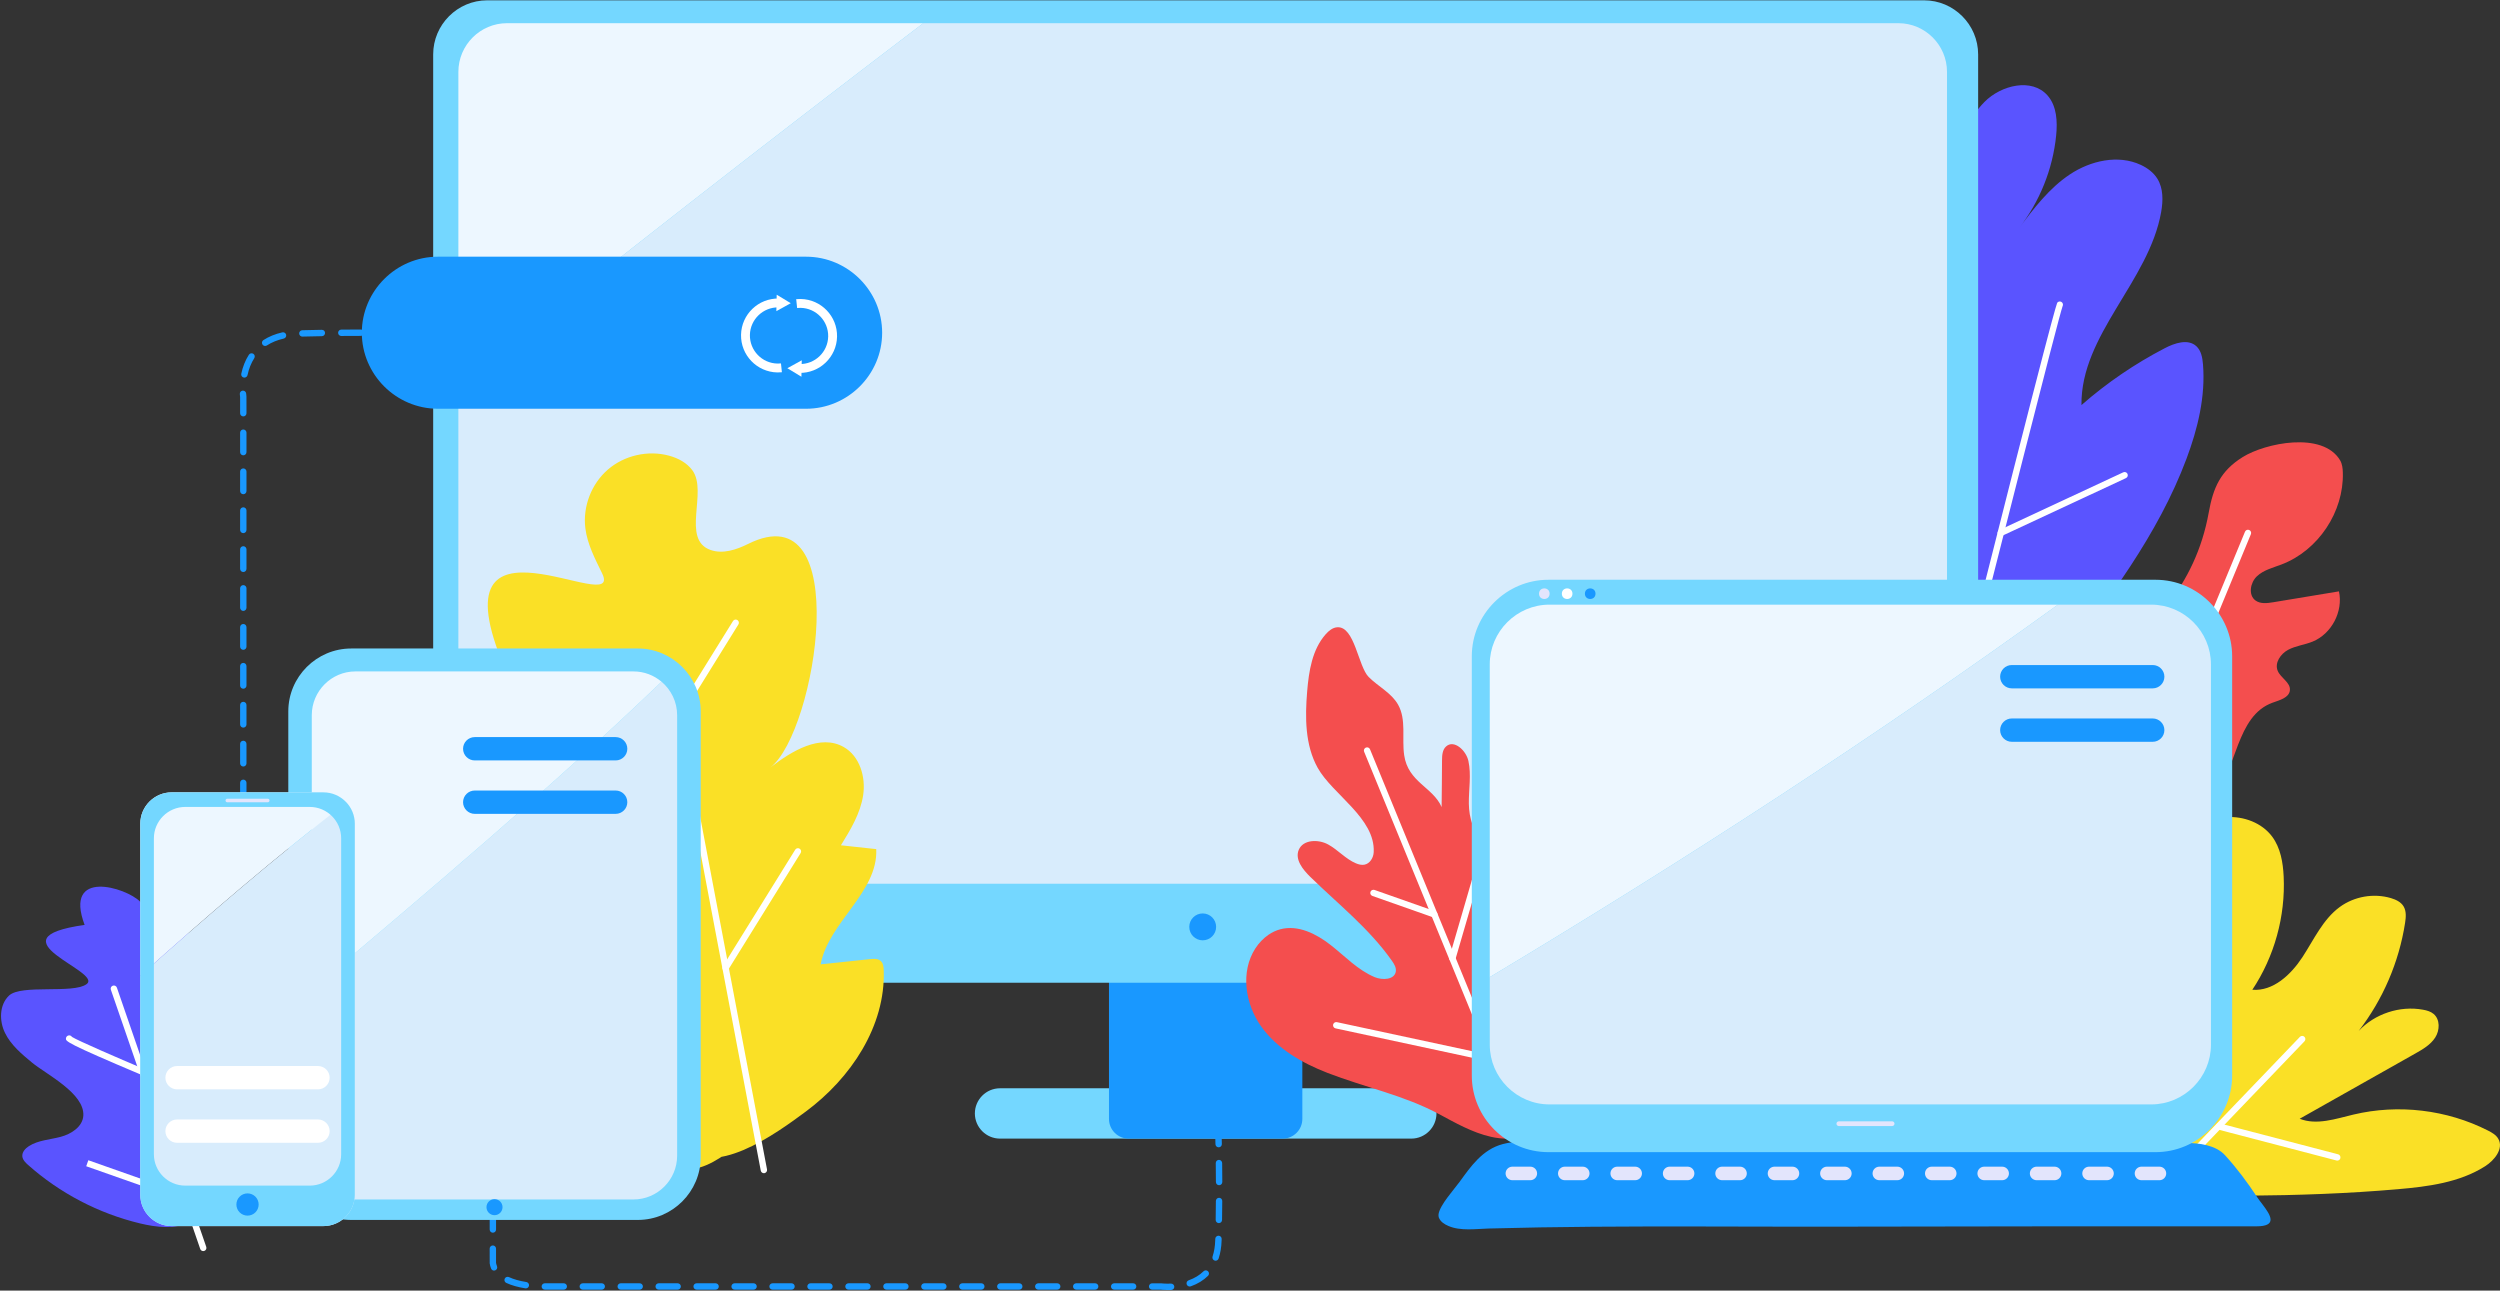 <?xml version="1.0" encoding="UTF-8"?>
<svg width="647px" height="334px" viewBox="0 0 647 334" version="1.1" xmlns="http://www.w3.org/2000/svg" xmlns:xlink="http://www.w3.org/1999/xlink">
    <rect x="0" y="0" width="647" height="334" fill="#333333" stroke="none"/>
    <!-- Generator: Sketch 55.1 (78136) - https://sketchapp.com -->
    <title>12 Devices</title>
    <desc>Created with Sketch.</desc>
    <g id="Page-1" stroke="none" stroke-width="1" fill="none" fill-rule="evenodd">
        <g id="Desktop-HD" transform="translate(-700, -229)" fill-rule="nonzero">
            <g id="12-Devices" transform="translate(700, 229)">
                <g id="Nature" transform="translate(491, 22)">
                    <g id="Plant">
                        <path d="M114.598,97.094 C115.171,98.044 115.295,99.197 115.325,100.31 C115.616,110.465 108.962,120.452 99.496,124.07 C97.271,124.922 94.834,125.501 93.098,127.131 C91.361,128.765 90.797,131.972 92.705,133.394 C93.97,134.335 95.72,134.123 97.275,133.867 C102.956,132.926 108.64,131.985 114.321,131.044 C115.458,136.243 112.417,142.043 107.499,144.049 C105.441,144.888 103.149,145.122 101.184,146.164 C99.219,147.207 97.615,149.548 98.469,151.606 C99.245,153.479 101.805,154.597 101.625,156.62 C101.453,158.577 98.985,159.186 97.147,159.853 C87.642,163.29 87.999,177.129 81.583,184.952 C77.418,190.027 70.729,192.107 64.432,193.941 C58.998,195.522 53.309,197.117 47.756,196.034 C38.647,194.263 31.914,184.448 33.527,175.291 C35.135,166.148 43.244,159.858 50.352,153.908 C65.247,141.442 77.167,129.861 80.626,110.624 C81.781,104.206 83.645,99.872 89.431,96.277 C95.244,92.664 110.059,89.563 114.598,97.094 Z" id="Path" fill="#F44E4E"></path>
                        <path d="M28.644,167.155 C32.98,161.501 37.321,155.847 41.657,150.193 C54.481,133.483 67.485,116.45 74.871,96.71 C77.793,88.905 79.811,80.587 79.133,72.283 C78.996,70.573 78.665,68.727 77.396,67.578 C75.237,65.626 71.826,66.774 69.248,68.113 C61.505,72.133 54.247,77.084 47.681,82.835 C47.474,64.61 65.154,50.815 68.309,32.864 C68.821,29.953 68.887,26.764 67.331,24.255 C66.331,22.642 64.74,21.459 63.021,20.664 C57.174,17.951 50.061,19.564 44.689,23.133 C39.322,26.702 35.334,31.958 31.46,37.118 C36.863,30.231 40.26,21.781 41.133,13.062 C41.494,9.448 41.305,5.446 38.912,2.717 C34.858,-1.904 26.917,3.46944695e-17 22.589,4.373 C14.247,12.801 14.604,26.22 14.891,38.089 C15.177,49.958 13.824,63.802 3.9,70.286 C2.71,71.064 1.371,71.761 0.679,73.007 C-0.67,75.432 1.229,78.511 3.618,79.92 C6.006,81.329 8.871,81.793 11.211,83.277 C16.459,86.603 17.508,93.847 16.935,100.045 C16.362,106.242 14.727,112.629 16.605,118.566 C18.936,125.947 19.429,135.373 21.144,142.922 C21.919,146.35 28.283,145.617 28.411,149.128 C28.543,152.64 29.486,156.439 32.288,158.55 C35.096,160.657 40.066,159.805 40.921,156.395" id="Path" fill="#5A54FF"></path>
                        <path d="M129.533,285.769 C137.368,285.089 145.481,284.055 152.126,279.841 C154.594,278.278 157.018,275.239 155.551,272.708 C154.969,271.705 153.907,271.1 152.876,270.579 C142.242,265.181 129.687,263.688 118.088,266.449 C113.475,267.544 108.565,269.276 104.154,267.535 C114.118,261.912 124.082,256.293 134.045,250.67 C135.993,249.571 138.02,248.4 139.232,246.518 C140.444,244.637 140.528,241.818 138.8,240.392 C138.042,239.764 137.055,239.491 136.086,239.314 C130.088,238.21 123.593,240.356 119.419,244.813 C125.686,236.712 129.863,226.999 131.432,216.866 C131.657,215.408 131.802,213.818 131.04,212.559 C130.348,211.419 129.044,210.81 127.77,210.43 C123.319,209.109 118.274,209.988 114.523,212.736 C110.152,215.943 107.843,221.164 104.873,225.705 C101.898,230.241 97.302,234.583 91.903,234.15 C97.615,225.563 100.501,215.125 100.012,204.816 C99.84,201.202 99.201,197.448 97.055,194.541 C94.38,190.924 89.643,189.188 85.161,189.475 C80.679,189.762 76.458,191.86 72.945,194.665 C62.435,203.071 58.103,218.438 62.678,231.111 C63.815,234.265 65.463,237.657 64.304,240.807 C63.488,243.015 61.466,244.517 59.492,245.798 C46.24,254.407 29.777,268.445 46.76,283.609 C51.357,287.713 56.125,287.885 62.017,287.722 C71.562,287.457 81.085,287.527 90.639,287.443 C103.608,287.337 116.595,286.896 129.533,285.769 Z" id="Path" fill="#FAE026"></path>
                        <path d="M15.644,160.847 C15.578,160.847 15.512,160.838 15.441,160.821 C14.996,160.71 14.732,160.26 14.842,159.813 C40.767,56.973 41.274,56.474 41.49,56.257 C41.816,55.935 42.336,55.939 42.658,56.266 C42.918,56.531 42.966,56.929 42.799,57.238 C41.847,59.787 25.167,125.62 16.442,160.22 C16.349,160.595 16.01,160.847 15.644,160.847 Z" id="Path" fill="#FFFFFF"></path>
                        <path d="M26.798,116.746 C26.485,116.746 26.189,116.569 26.048,116.269 C25.855,115.854 26.035,115.363 26.449,115.169 L58.5,100.235 C58.91,100.045 59.408,100.221 59.597,100.637 C59.791,101.052 59.611,101.542 59.196,101.736 L27.146,116.671 C27.036,116.724 26.917,116.746 26.798,116.746 Z" id="Path" fill="#FFFFFF"></path>
                        <path d="M70.041,166.916 C69.936,166.916 69.83,166.894 69.724,166.854 C69.301,166.678 69.103,166.196 69.279,165.772 L90.008,115.606 C90.185,115.182 90.669,114.984 91.088,115.16 C91.511,115.337 91.709,115.818 91.533,116.242 L70.804,166.408 C70.672,166.722 70.367,166.916 70.041,166.916 Z" id="Path" fill="#FFFFFF"></path>
                        <path d="M70.041,283.998 C69.834,283.998 69.627,283.923 69.468,283.768 C69.138,283.45 69.129,282.929 69.446,282.598 L104.212,246.342 C104.529,246.01 105.053,246.006 105.379,246.32 C105.71,246.638 105.719,247.159 105.401,247.49 L70.636,283.746 C70.478,283.914 70.257,283.998 70.041,283.998 Z" id="Path" fill="#FFFFFF"></path>
                        <path d="M113.889,278.362 C113.823,278.362 113.752,278.353 113.682,278.335 L83.412,270.428 C82.971,270.314 82.706,269.863 82.821,269.417 C82.936,268.975 83.385,268.71 83.826,268.825 L114.096,276.732 C114.537,276.847 114.801,277.297 114.686,277.743 C114.589,278.114 114.259,278.362 113.889,278.362 Z" id="Path" fill="#FFFFFF"></path>
                    </g>
                </g>
                <g id="UI" transform="translate(112, 0)">
                    <g id="Computer">
                        <g id="Group">
                            <path d="M253.248,294.673 L146.8,294.673 C143.224,294.673 140.295,291.741 140.295,288.159 L140.295,288.159 C140.295,284.578 143.224,281.646 146.8,281.646 L253.252,281.646 C256.829,281.646 259.757,284.578 259.757,288.159 L259.757,288.159 C259.757,291.741 256.829,294.673 253.248,294.673 Z" id="Path" fill="#74D7FF"></path>
                            <path d="M219.969,294.673 L180.079,294.673 C177.288,294.673 175.003,292.386 175.003,289.59 L175.003,241.944 C175.003,239.149 177.288,236.861 180.079,236.861 L219.969,236.861 C222.761,236.861 225.045,239.149 225.045,241.944 L225.045,289.59 C225.045,292.386 222.761,294.673 219.969,294.673 Z" id="Path" fill="#1998FF"></path>
                            <g id="Path">
                                <path d="M385.967,254.332 L14.082,254.332 C6.395,254.332 0.106,248.034 0.106,240.337 L0.106,14.079 C0.106,6.381 6.395,0.084 14.082,0.084 L385.967,0.084 C393.654,0.084 399.943,6.381 399.943,14.079 L399.943,240.337 C399.947,248.034 393.654,254.332 385.967,254.332 Z" fill="#74D7FF"></path>
                                <path d="M19.206,6.002 C12.287,6.002 6.628,11.668 6.628,18.596 L6.628,99.951 C46.223,68.119 86.386,36.862 126.95,6.002 L19.206,6.002 Z" fill="#EDF7FF"></path>
                                <path d="M379.312,6.002 L343.378,6.002 L126.946,6.002 C86.381,36.862 46.218,68.119 6.624,99.951 L6.624,185.364 L6.624,216.114 C6.624,223.043 12.287,228.709 19.202,228.709 L379.308,228.709 C386.227,228.709 391.885,223.039 391.885,216.114 L391.885,18.596 C391.89,11.668 386.227,6.002 379.312,6.002 Z" fill="#D8ECFC"></path>
                            </g>
                        </g>
                        <ellipse id="Oval" fill="#1998FF" cx="199.259" cy="239.877" rx="3.475" ry="3.48"></ellipse>
                    </g>
                </g>
                <g id="Nature_1_" transform="translate(0, 117)">
                    <g id="Plant_6_" transform="translate(0, 112.309)">
                        <g id="Group">
                            <path d="M7.248,72.164 C6.573,71.565 5.868,70.864 5.78,69.966 C5.674,68.874 6.534,67.918 7.459,67.323 C9.866,65.769 12.891,65.645 15.664,64.914 C18.437,64.183 21.368,62.307 21.562,59.453 C21.955,53.653 11.983,48.737 8.288,45.69 C5.599,43.47 2.835,41.153 1.301,38.026 C-0.234,34.899 -0.19,30.715 2.354,28.333 C5.506,25.377 18.886,27.941 22.387,25.399 C26.919,22.109 -2.976,13.565 21.898,10.059 C16.418,-4.589 32.606,0.348 36.248,4.021 C38.584,6.377 44.827,13.917 47.776,12.389 C49.138,11.684 55.958,13.437 56.906,12.226 C60.781,7.28 52.581,12.054 58,8.927 C64.211,20.85 55.103,37.185 54.301,49.583 C53.9,55.806 61.368,56.542 61.597,63.302 C61.734,67.293 60.08,71.098 58.462,74.749 C56.342,79.532 53.873,84.685 49.16,86.971 C45.197,88.895 40.493,88.332 36.208,87.301 C25.504,84.725 15.461,79.475 7.248,72.164 Z" id="Path" fill="#5A54FF"></path>
                            <path d="M52.599,94.476 C52.255,94.476 51.938,94.26 51.819,93.921 L28.691,26.831 C28.541,26.399 28.771,25.932 29.203,25.783 C29.635,25.633 30.102,25.862 30.252,26.293 L53.379,93.383 C53.529,93.815 53.3,94.282 52.868,94.432 C52.78,94.462 52.687,94.476 52.599,94.476 Z" id="Path" fill="#FFFFFF"></path>
                            <path d="M36.896,48.914 C36.79,48.914 36.68,48.892 36.574,48.848 C17.017,40.603 17.03,40.171 17.061,39.458 C17.075,39.114 17.321,38.788 17.652,38.683 C18.027,38.559 18.428,38.718 18.622,39.044 C20.169,40.021 30.697,44.58 37.217,47.333 C37.636,47.509 37.835,47.993 37.658,48.412 C37.522,48.724 37.217,48.914 36.896,48.914 Z" id="Path" fill="#FFFFFF"></path>
                        </g>
                        <path d="M48.146,81.562 C48.054,81.562 47.961,81.545 47.869,81.514 C47.688,81.448 22.312,72.516 22.312,72.516 L22.859,70.961 C48.596,80.021 48.596,80.021 48.728,80.157 C49.002,80.431 49.05,80.853 48.843,81.184 C48.693,81.421 48.424,81.562 48.146,81.562 Z" id="Path" fill="#FFFFFF"></path>
                    </g>
                    <g id="Plant_5_" transform="translate(126.086, 0)">
                        <path d="M74.298,171.361 C76.167,169.982 78.209,168.295 78.341,165.979 C78.482,163.508 76.132,161.381 73.668,161.147 C71.199,160.914 68.796,162.182 67.006,163.9 C65.036,155.893 79.844,151.594 78.601,143.447 C74.704,142.094 70.009,143.557 67.571,146.886 C64.912,140.681 69.039,133.784 73.249,128.503 C77.459,123.222 82.242,117.127 80.946,110.503 C77.195,109.904 73.196,111.062 70.348,113.577 C68.536,110.591 68.214,106.746 69.502,103.5 C70.278,101.54 71.631,99.629 71.318,97.545 C70.679,93.269 64.599,93.075 60.38,94.044 C61.002,84.17 52.617,74.608 42.737,73.925 C38.364,73.622 32.945,76.092 33.126,80.47 C33.188,82.012 33.959,83.417 34.616,84.808 C37.583,91.115 38.439,98.395 37.015,105.218 C35.749,111.282 32.866,118.038 36.27,123.218 C37.367,124.891 39.025,126.151 40.087,127.851 C41.335,129.842 41.661,132.251 41.961,134.576 C43.517,146.688 41.948,169.097 49.998,179.077 C57.876,188.846 75.092,176.126 82.445,170.678 C94.093,162.055 103.126,148.578 102.623,134.105 C102.593,133.238 102.487,132.282 101.843,131.7 C101.133,131.057 100.049,131.119 99.097,131.22 C94.829,131.674 90.557,132.123 86.29,132.577 C88.401,121.557 101.182,113.96 100.688,102.751 C97.642,102.421 94.591,102.091 91.545,101.76 C94.044,97.7 96.592,93.498 97.302,88.785 C98.012,84.073 96.407,78.673 92.259,76.326 C86.193,72.895 78.835,77.339 73.333,81.593 C85.232,72.278 95.102,10.073 67.549,23.757 C64.52,25.263 60.993,26.456 57.806,25.333 C50.126,22.629 57.135,10.315 53.128,4.752 C51.708,2.779 49.425,1.572 47.079,0.934 C41.635,-0.555 35.485,0.841 31.222,4.536 C26.959,8.232 24.701,14.111 25.402,19.709 C25.923,23.849 27.915,27.637 29.745,31.389 C35.657,43.51 -14.562,10.98 4.488,55.771 C-3.082,50.645 26.588,60.638 17.559,62.091 C8.531,63.545 0.19,71.433 0.661,80.558 C1.102,88.988 8.204,95.299 14.495,100.932 C20.791,106.565 27.302,113.925 26.024,122.271 C25.288,127.063 22.065,131.057 20.222,135.545 C18.375,140.029 18.485,146.217 22.718,148.591 C25.191,149.978 28.488,149.67 30.622,151.537 C32.602,153.268 32.84,156.188 33.21,158.791 C34.484,167.758 40.237,180.059 48.618,184.653 C56.624,189.013 67.306,176.527 74.298,171.361 Z" id="Path" fill="#FAE026"></path>
                        <g id="Group" transform="translate(44.527, 43.162)" fill="#FFFFFF">
                            <path d="M27.082,143.464 C26.694,143.464 26.346,143.187 26.271,142.795 L6.053,36.155 C5.969,35.705 6.265,35.274 6.71,35.19 C7.168,35.106 7.592,35.401 7.675,35.846 L27.893,142.486 C27.977,142.936 27.682,143.367 27.236,143.451 C27.183,143.46 27.131,143.464 27.082,143.464 Z" id="Path"></path>
                            <path d="M17.167,91.168 C17.017,91.168 16.867,91.128 16.731,91.045 C16.343,90.803 16.224,90.296 16.466,89.908 L35.189,59.739 C35.432,59.352 35.939,59.233 36.327,59.475 C36.715,59.717 36.834,60.224 36.591,60.611 L17.868,90.781 C17.709,91.027 17.44,91.168 17.167,91.168 Z" id="Path"></path>
                            <path d="M1.062,31.997 C0.913,31.997 0.763,31.957 0.626,31.874 C0.238,31.631 0.119,31.125 0.362,30.737 L19.085,0.568 C19.327,0.181 19.834,0.062 20.222,0.304 C20.61,0.546 20.729,1.053 20.487,1.44 L1.763,31.609 C1.609,31.86 1.34,31.997 1.062,31.997 Z" id="Path"></path>
                        </g>
                    </g>
                    <g id="Plant_2_" transform="translate(322.269, 44.923)">
                        <path d="M6.057,79.968 C6.992,79.334 8.019,78.849 9.113,78.563 C13.671,77.37 18.406,79.743 22.109,82.65 C25.817,85.557 29.132,89.125 33.475,90.952 C35.494,91.802 38.624,91.67 38.968,89.508 C39.126,88.504 38.536,87.548 37.949,86.715 C32.068,78.356 24.097,72.102 16.845,65.024 C14.905,63.131 12.798,60.514 13.847,58.017 C14.972,55.335 18.895,55.229 21.448,56.621 C24,58.013 25.967,60.382 28.647,61.505 C29.348,61.801 30.12,62.003 30.865,61.853 C32.275,61.571 33.175,60.065 33.245,58.629 C33.682,49.795 22.576,43.69 18.737,36.771 C15.461,30.865 15.47,23.73 16.025,17 C16.462,11.746 17.33,6.17 20.822,2.22 C21.611,1.326 22.612,0.498 23.798,0.414 C28.321,0.079 29.22,10.557 31.949,13.292 C34.431,15.776 37.852,17.406 39.567,20.467 C41.732,24.329 40.493,29.143 41.132,33.525 C42.151,40.532 48.574,41.774 50.822,46.949 C50.884,42.946 50.897,38.89 50.928,34.864 C50.937,33.582 51.012,32.142 51.96,31.275 C54.023,29.381 57.166,32.288 57.757,35.023 C58.537,38.621 57.823,42.36 57.867,46.042 C57.911,49.724 59.014,53.811 62.192,55.679 C65.697,57.735 70.106,56.291 73.99,55.093 C77.874,53.895 82.714,53.23 85.452,56.234 C86.528,57.409 87.065,58.982 87.37,60.545 C89.935,73.798 77.442,86.993 81.281,99.933 C84.725,111.533 92.254,118.25 80.25,127.869 C75.33,131.811 69.881,133.713 63.568,132.277 C58.736,131.181 54.367,128.666 50.002,126.327 C40.987,121.505 30.834,119.443 21.311,115.753 C14.667,113.176 8.182,109.463 4.069,103.645 C-0.044,97.827 -1.261,89.565 2.588,83.571 C3.492,82.161 4.673,80.906 6.057,79.968 Z" id="Path" fill="#F44E4E"></path>
                        <path d="M72.473,132.898 C72.147,132.898 71.838,132.705 71.71,132.388 L30.768,32.627 C30.596,32.204 30.798,31.724 31.217,31.552 C31.636,31.38 32.125,31.579 32.293,32.001 L73.236,131.762 C73.408,132.185 73.205,132.665 72.786,132.837 C72.685,132.876 72.579,132.898 72.473,132.898 Z" id="Path" fill="#FFFFFF"></path>
                        <path d="M64.308,112.996 C64.251,112.996 64.194,112.991 64.132,112.978 L23.374,104.222 C22.929,104.125 22.647,103.689 22.74,103.245 C22.837,102.8 23.273,102.518 23.723,102.61 L64.48,111.366 C64.925,111.463 65.208,111.899 65.115,112.344 C65.031,112.731 64.687,112.996 64.308,112.996 Z" id="Path" fill="#FFFFFF"></path>
                        <path d="M48.935,75.546 C48.847,75.546 48.75,75.533 48.662,75.498 L32.91,69.948 C32.478,69.799 32.253,69.327 32.403,68.896 C32.553,68.469 33.029,68.244 33.457,68.394 L49.209,73.943 C49.641,74.093 49.866,74.564 49.716,74.996 C49.597,75.33 49.275,75.546 48.935,75.546 Z" id="Path" fill="#FFFFFF"></path>
                        <path d="M53.609,86.927 C53.534,86.927 53.454,86.918 53.379,86.892 C52.938,86.764 52.687,86.306 52.815,85.87 L58.868,65.086 C58.996,64.65 59.45,64.39 59.891,64.522 C60.332,64.65 60.583,65.108 60.455,65.544 L54.402,86.328 C54.296,86.693 53.966,86.927 53.609,86.927 Z" id="Path" fill="#FFFFFF"></path>
                    </g>
                </g>
                <g id="UI_1_" transform="translate(36, 66)">
                    <g id="Line_1_" transform="translate(26.034, 18.954)">
                        <g id="Group">
                            <path d="M0.931,120.935 C0.472,120.935 0.106,120.565 0.106,120.111 L0.106,117.633 C0.106,117.175 0.477,116.809 0.931,116.809 C1.386,116.809 1.756,117.179 1.756,117.633 L1.756,120.111 C1.756,120.565 1.39,120.935 0.931,120.935 Z" id="Path" fill="#1998FF"></path>
                            <path d="M0.931,113.424 C0.472,113.424 0.106,113.054 0.106,112.6 L0.106,107.566 C0.106,107.107 0.477,106.742 0.931,106.742 C1.386,106.742 1.756,107.112 1.756,107.566 L1.756,112.6 C1.756,113.054 1.39,113.424 0.931,113.424 Z M0.931,103.356 C0.472,103.356 0.106,102.986 0.106,102.532 L0.106,97.498 C0.106,97.04 0.477,96.674 0.931,96.674 C1.386,96.674 1.756,97.044 1.756,97.498 L1.756,102.532 C1.756,102.986 1.39,103.356 0.931,103.356 Z M0.931,93.289 C0.472,93.289 0.106,92.918 0.106,92.464 L0.106,87.431 C0.106,86.972 0.477,86.606 0.931,86.606 C1.386,86.606 1.756,86.977 1.756,87.431 L1.756,92.464 C1.756,92.918 1.39,93.289 0.931,93.289 Z M0.931,83.221 C0.472,83.221 0.106,82.851 0.106,82.397 L0.106,77.359 C0.106,76.9 0.477,76.534 0.931,76.534 C1.386,76.534 1.756,76.905 1.756,77.359 L1.756,82.392 C1.756,82.851 1.39,83.221 0.931,83.221 Z M0.931,73.153 C0.472,73.153 0.106,72.783 0.106,72.329 L0.106,67.295 C0.106,66.837 0.477,66.471 0.931,66.471 C1.386,66.471 1.756,66.841 1.756,67.295 L1.756,72.329 C1.756,72.783 1.39,73.153 0.931,73.153 Z M0.931,63.086 C0.472,63.086 0.106,62.716 0.106,62.262 L0.106,57.228 C0.106,56.769 0.477,56.403 0.931,56.403 C1.386,56.403 1.756,56.774 1.756,57.228 L1.756,62.262 C1.756,62.716 1.39,63.086 0.931,63.086 Z M0.931,53.018 C0.472,53.018 0.106,52.648 0.106,52.194 L0.106,47.16 C0.106,46.702 0.477,46.336 0.931,46.336 C1.386,46.336 1.756,46.706 1.756,47.16 L1.756,52.194 C1.756,52.648 1.39,53.018 0.931,53.018 Z M0.931,42.951 C0.472,42.951 0.106,42.58 0.106,42.126 L0.106,37.092 C0.106,36.634 0.477,36.268 0.931,36.268 C1.386,36.268 1.756,36.638 1.756,37.092 L1.756,42.126 C1.756,42.58 1.39,42.951 0.931,42.951 Z M0.931,32.883 C0.472,32.883 0.106,32.513 0.106,32.059 L0.106,27.02 C0.106,26.562 0.477,26.196 0.931,26.196 C1.386,26.196 1.756,26.566 1.756,27.02 L1.756,32.054 C1.756,32.513 1.39,32.883 0.931,32.883 Z M0.931,22.815 C0.472,22.815 0.106,22.445 0.106,21.991 L0.106,17.821 C0.097,17.803 0.057,17.495 0.026,17.014 C-0.004,16.56 0.344,16.168 0.799,16.137 C1.249,16.111 1.646,16.455 1.677,16.909 C1.708,17.38 1.747,17.658 1.747,17.676 L1.756,21.991 C1.756,22.445 1.39,22.815 0.931,22.815 Z M1.213,12.774 C1.156,12.774 1.099,12.77 1.041,12.756 C0.596,12.659 0.309,12.223 0.406,11.778 C0.799,9.94 1.461,8.282 2.374,6.854 C2.621,6.471 3.133,6.356 3.517,6.603 C3.901,6.85 4.015,7.357 3.768,7.745 C2.961,9.01 2.374,10.482 2.025,12.126 C1.937,12.505 1.593,12.774 1.213,12.774 Z M6.588,4.58 C6.319,4.58 6.049,4.448 5.891,4.201 C5.644,3.817 5.754,3.306 6.138,3.059 C7.545,2.151 9.196,1.477 11.036,1.058 C11.472,0.948 11.922,1.234 12.024,1.679 C12.125,2.125 11.847,2.565 11.402,2.667 C9.747,3.041 8.278,3.641 7.033,4.448 C6.897,4.536 6.742,4.58 6.588,4.58 Z M16.216,2.16 C15.77,2.16 15.4,1.803 15.391,1.353 C15.377,0.899 15.739,0.52 16.198,0.507 C17.893,0.463 19.578,0.432 21.246,0.401 C21.78,0.414 22.08,0.758 22.084,1.212 C22.093,1.671 21.727,2.045 21.273,2.05 C19.613,2.076 17.932,2.111 16.242,2.155 C16.229,2.16 16.225,2.16 16.216,2.16 Z M41.411,2.041 C41.407,2.041 41.402,2.041 41.398,2.041 C39.889,2.019 38.199,2.006 36.363,1.992 C35.904,1.988 35.538,1.618 35.542,1.164 C35.547,0.71 35.975,0.383 36.372,0.344 C38.208,0.357 39.906,0.37 41.42,0.392 C41.874,0.397 42.241,0.771 42.236,1.23 C42.232,1.679 41.866,2.041 41.411,2.041 Z M26.294,2.001 C25.839,2.001 25.469,1.635 25.469,1.181 C25.464,0.727 25.831,0.353 26.289,0.348 C28.024,0.335 29.714,0.326 31.337,0.326 C31.796,0.326 32.162,0.696 32.162,1.15 C32.162,1.609 31.792,1.975 31.337,1.975 C29.718,1.975 28.032,1.979 26.303,1.997 C26.298,2.001 26.298,2.001 26.294,2.001 Z" id="Shape" fill="#1998FF"></path>
                            <path d="M48.961,2.182 C48.952,2.182 48.948,2.182 48.939,2.182 C48.939,2.182 48.047,2.16 46.468,2.125 C46.013,2.116 45.647,1.737 45.656,1.283 C45.665,0.829 46.088,0.507 46.499,0.472 C48.083,0.502 48.978,0.529 48.978,0.529 C49.433,0.542 49.795,0.921 49.781,1.375 C49.773,1.825 49.406,2.182 48.961,2.182 Z" id="Path" fill="#4B369D"></path>
                        </g>
                        <g id="Group" transform="translate(64.422, 207.612)" fill="#1998FF">
                            <path d="M188.929,4.359 C188.479,4.359 188.112,4.002 188.104,3.553 C188.068,1.988 188.042,1.089 188.042,1.089 C188.029,0.635 188.386,0.251 188.845,0.238 C189.268,0.242 189.683,0.582 189.696,1.04 C189.696,1.04 189.723,1.944 189.758,3.522 C189.767,3.976 189.405,4.355 188.951,4.364 C188.942,4.359 188.933,4.359 188.929,4.359 Z" id="Path"></path>
                            <path d="M175.797,41.293 C174.65,41.293 173.909,41.192 173.878,41.192 L171.72,41.201 C171.261,41.201 170.895,40.83 170.895,40.376 C170.895,39.918 171.266,39.552 171.72,39.552 L173.993,39.552 C174.138,39.561 175.135,39.693 176.596,39.631 C177.05,39.618 177.439,39.966 177.456,40.42 C177.478,40.874 177.121,41.262 176.666,41.28 C176.353,41.289 176.062,41.293 175.797,41.293 Z M166.805,41.196 L161.894,41.196 C161.435,41.196 161.068,40.826 161.068,40.372 C161.068,39.913 161.439,39.548 161.894,39.548 L166.805,39.548 C167.264,39.548 167.63,39.918 167.63,40.372 C167.63,40.826 167.259,41.196 166.805,41.196 Z M156.978,41.196 L152.067,41.196 C151.608,41.196 151.242,40.826 151.242,40.372 C151.242,39.913 151.612,39.548 152.067,39.548 L156.978,39.548 C157.437,39.548 157.803,39.918 157.803,40.372 C157.808,40.826 157.437,41.196 156.978,41.196 Z M147.156,41.196 L142.245,41.196 C141.786,41.196 141.42,40.826 141.42,40.372 C141.42,39.913 141.79,39.548 142.245,39.548 L147.156,39.548 C147.615,39.548 147.981,39.918 147.981,40.372 C147.985,40.826 147.615,41.196 147.156,41.196 Z M137.334,41.196 L132.423,41.196 C131.964,41.196 131.598,40.826 131.598,40.372 C131.598,39.913 131.968,39.548 132.423,39.548 L137.334,39.548 C137.793,39.548 138.159,39.918 138.159,40.372 C138.159,40.826 137.788,41.196 137.334,41.196 Z M127.512,41.196 L122.6,41.196 C122.142,41.196 121.775,40.826 121.775,40.372 C121.775,39.913 122.146,39.548 122.6,39.548 L127.512,39.548 C127.97,39.548 128.337,39.918 128.337,40.372 C128.337,40.826 127.966,41.196 127.512,41.196 Z M117.685,41.196 L112.774,41.196 C112.315,41.196 111.949,40.826 111.949,40.372 C111.949,39.913 112.319,39.548 112.774,39.548 L117.685,39.548 C118.144,39.548 118.51,39.918 118.51,40.372 C118.515,40.826 118.144,41.196 117.685,41.196 Z M107.863,41.196 L102.952,41.196 C102.493,41.196 102.127,40.826 102.127,40.372 C102.127,39.913 102.497,39.548 102.952,39.548 L107.863,39.548 C108.322,39.548 108.688,39.918 108.688,40.372 C108.688,40.826 108.322,41.196 107.863,41.196 Z M98.041,41.196 L93.13,41.196 C92.671,41.196 92.304,40.826 92.304,40.372 C92.304,39.913 92.675,39.548 93.13,39.548 L98.041,39.548 C98.5,39.548 98.866,39.918 98.866,40.372 C98.866,40.826 98.495,41.196 98.041,41.196 Z M88.214,41.196 L83.303,41.196 C82.844,41.196 82.478,40.826 82.478,40.372 C82.478,39.913 82.849,39.548 83.303,39.548 L88.214,39.548 C88.673,39.548 89.039,39.918 89.039,40.372 C89.044,40.826 88.673,41.196 88.214,41.196 Z M78.392,41.196 L73.481,41.196 C73.022,41.196 72.656,40.826 72.656,40.372 C72.656,39.913 73.026,39.548 73.481,39.548 L78.392,39.548 C78.851,39.548 79.217,39.918 79.217,40.372 C79.217,40.826 78.851,41.196 78.392,41.196 Z M68.57,41.196 L63.659,41.196 C63.2,41.196 62.834,40.826 62.834,40.372 C62.834,39.913 63.204,39.548 63.659,39.548 L68.57,39.548 C69.029,39.548 69.395,39.918 69.395,40.372 C69.395,40.826 69.024,41.196 68.57,41.196 Z M58.743,41.196 L53.832,41.196 C53.373,41.196 53.007,40.826 53.007,40.372 C53.007,39.913 53.378,39.548 53.832,39.548 L58.743,39.548 C59.202,39.548 59.568,39.918 59.568,40.372 C59.573,40.826 59.202,41.196 58.743,41.196 Z M48.921,41.196 L44.01,41.196 C43.551,41.196 43.185,40.826 43.185,40.372 C43.185,39.913 43.555,39.548 44.01,39.548 L48.921,39.548 C49.38,39.548 49.746,39.918 49.746,40.372 C49.746,40.826 49.38,41.196 48.921,41.196 Z M39.099,41.196 L34.188,41.196 C33.729,41.196 33.363,40.826 33.363,40.372 C33.363,39.913 33.733,39.548 34.188,39.548 L39.099,39.548 C39.558,39.548 39.924,39.918 39.924,40.372 C39.924,40.826 39.553,41.196 39.099,41.196 Z M29.277,41.196 L24.366,41.196 C23.907,41.196 23.541,40.826 23.541,40.372 C23.541,39.913 23.911,39.548 24.366,39.548 L29.277,39.548 C29.736,39.548 30.102,39.918 30.102,40.372 C30.102,40.826 29.731,41.196 29.277,41.196 Z M19.45,41.196 L14.539,41.196 C14.08,41.196 13.714,40.826 13.714,40.372 C13.714,39.913 14.085,39.548 14.539,39.548 L19.45,39.548 C19.909,39.548 20.275,39.918 20.275,40.372 C20.275,40.826 19.909,41.196 19.45,41.196 Z M9.632,40.866 C9.588,40.866 9.549,40.861 9.504,40.857 C7.585,40.557 5.926,40.081 4.567,39.451 C4.152,39.257 3.976,38.767 4.165,38.353 C4.355,37.939 4.845,37.762 5.264,37.952 C6.482,38.516 7.995,38.944 9.76,39.221 C10.21,39.292 10.519,39.715 10.449,40.165 C10.383,40.575 10.03,40.866 9.632,40.866 Z M181.445,40.385 C181.105,40.385 180.788,40.174 180.664,39.834 C180.51,39.402 180.739,38.931 181.167,38.781 C182.698,38.238 183.991,37.454 185.019,36.44 C185.346,36.118 185.866,36.123 186.189,36.444 C186.511,36.771 186.506,37.291 186.184,37.613 C184.984,38.798 183.479,39.715 181.719,40.337 C181.626,40.367 181.533,40.385 181.445,40.385 Z M1.408,36.264 C1.081,36.264 0.772,36.07 0.644,35.752 C0.468,35.32 0.344,34.862 0.278,34.386 L0.269,30.578 C0.269,30.119 0.64,29.753 1.094,29.753 C1.549,29.753 1.919,30.124 1.919,30.578 L1.919,34.271 C1.959,34.496 2.043,34.818 2.167,35.122 C2.339,35.545 2.136,36.026 1.716,36.198 C1.619,36.242 1.513,36.264 1.408,36.264 Z M188.134,33.712 C188.046,33.712 187.958,33.698 187.874,33.667 C187.442,33.522 187.208,33.055 187.353,32.623 C187.764,31.389 187.998,29.983 188.042,28.44 L188.055,28.034 C188.068,27.58 188.483,27.223 188.907,27.232 C189.361,27.245 189.723,27.624 189.71,28.083 L189.696,28.488 C189.644,30.194 189.383,31.759 188.92,33.143 C188.801,33.491 188.479,33.712 188.134,33.712 Z M188.986,23.979 C188.982,23.979 188.977,23.979 188.973,23.979 C188.518,23.97 188.152,23.595 188.161,23.141 C188.187,21.471 188.205,19.827 188.214,18.244 C188.218,17.79 188.585,17.424 189.039,17.424 C189.039,17.424 189.043,17.424 189.043,17.424 C189.502,17.429 189.869,17.799 189.864,18.253 C189.855,19.844 189.838,21.488 189.811,23.168 C189.807,23.617 189.441,23.979 188.986,23.979 Z M189.048,14.167 C188.593,14.167 188.223,13.801 188.223,13.343 C188.218,11.566 188.201,9.918 188.183,8.441 C188.179,7.987 188.545,7.612 188.999,7.604 C189.392,7.577 189.829,7.965 189.838,8.419 C189.855,9.9 189.869,11.553 189.877,13.334 C189.877,13.792 189.507,14.167 189.048,14.167 C189.048,14.167 189.048,14.167 189.048,14.167 Z" id="Shape"></path>
                            <path d="M1.099,26.461 C0.64,26.461 0.274,26.09 0.274,25.636 L0.274,23.159 C0.274,22.701 0.644,22.335 1.099,22.335 C1.553,22.335 1.924,22.705 1.924,23.159 L1.924,25.636 C1.928,26.09 1.558,26.461 1.099,26.461 Z" id="Path"></path>
                        </g>
                    </g>
                    <g id="Button_1_" transform="translate(57.362, 0)">
                        <path d="M115.24,39.786 L19.975,39.786 C9.143,39.786 0.278,30.93 0.278,20.109 L0.278,20.109 C0.278,9.287 9.143,0.432 19.975,0.432 L115.24,0.432 C126.073,0.432 134.938,9.287 134.938,20.109 L134.938,20.109 C134.942,30.93 126.078,39.786 115.24,39.786 Z" id="Path" fill="#1998FF"></path>
                        <g id="Group" transform="translate(98.398, 10.138)" fill="#FFFFFF">
                            <path d="M14.296,1.287 C14.694,1.247 15.095,1.23 15.492,1.239 C20.769,1.349 24.979,5.726 24.869,11.002 C24.758,16.274 20.377,20.475 15.095,20.369 L15.144,18.077 C19.159,18.161 22.49,14.965 22.574,10.958 C22.658,6.947 19.459,3.619 15.448,3.535 C15.148,3.531 14.839,3.54 14.535,3.575 L14.296,1.287 Z" id="Path"></path>
                            <polygon id="Path" points="12.002 19.157 15.647 21.361 15.735 17.107"></polygon>
                            <path d="M10.594,20.201 C10.197,20.241 9.796,20.259 9.399,20.25 C4.121,20.14 -0.088,15.763 0.022,10.486 C0.132,5.215 4.514,1.014 9.796,1.12 L9.747,3.412 C5.732,3.328 2.4,6.524 2.317,10.53 C2.233,14.542 5.432,17.87 9.443,17.953 C9.743,17.958 10.052,17.949 10.356,17.914 L10.594,20.201 Z" id="Path"></path>
                            <polygon id="Path" points="12.889 2.332 9.249 0.132 9.16 4.381"></polygon>
                        </g>
                    </g>
                    <g id="Laptop_1_" transform="translate(336.23, 83.75)">
                        <g id="Group">
                            <g>
                                <path d="M214.525,167.174 C213.952,167.46 213.056,167.623 211.746,167.623 C176.508,167.619 141.287,167.61 106.045,167.707 C88.395,167.756 70.745,167.628 53.095,167.667 C44.182,167.685 35.269,167.751 26.356,167.897 C21.899,167.972 17.442,168.069 12.986,168.192 C9.707,168.285 5.732,168.888 2.612,167.526 C1.549,167.064 0.543,166.442 0.119,165.296 C0.051,165.027 0.035,164.754 0.066,164.476 C0.41,162.105 4.051,158.12 5.48,156.158 C8.415,152.125 11.415,147.739 16.679,146.342 C19.741,145.531 22.967,145.544 26.148,145.562 C81.891,145.562 137.634,145.87 193.376,146.042 C196.871,146.051 201.187,146.567 203.618,149.234 C206.707,152.619 209.429,156.286 211.931,160.086 C213.427,162.356 217.041,165.926 214.525,167.174 Z" id="Path" fill="#1998FF"></path>
                                <g transform="translate(8.384, 0)">
                                    <path d="M177.231,148.427 L20.125,148.427 C9.213,148.427 0.287,139.51 0.287,128.609 L0.287,20.109 C0.287,9.208 9.213,0.291 20.125,0.291 L177.231,0.291 C188.143,0.291 197.07,9.208 197.07,20.109 L197.07,128.605 C197.07,139.51 188.143,148.427 177.231,148.427 Z" id="Path" fill="#74D7FF"></path>
                                    <path d="M20.394,6.731 C11.892,6.731 4.933,13.682 4.933,22.176 L4.933,103.132 C55.253,72.964 104.47,41.086 151.992,6.735 L20.394,6.735 L20.394,6.731 Z" id="Path" fill="#EDF7FF"></path>
                                    <path d="M176.115,6.731 L151.996,6.731 C104.47,41.082 55.257,72.964 4.938,103.127 L4.938,120.626 C4.938,129.12 11.896,136.072 20.399,136.072 L176.119,136.072 C184.622,136.072 191.581,129.12 191.581,120.626 L191.581,22.176 C191.576,13.682 184.618,6.731 176.115,6.731 Z" id="Path" fill="#D8ECFC"></path>
                                    <path d="M109.072,141.67 L95.27,141.67 C94.934,141.67 94.661,141.396 94.661,141.061 L94.661,141.061 C94.661,140.726 94.934,140.453 95.27,140.453 L109.072,140.453 C109.407,140.453 109.681,140.726 109.681,141.061 L109.681,141.061 C109.685,141.396 109.407,141.67 109.072,141.67 Z" id="Path" fill="#E3E5FC"></path>
                                    <ellipse id="Oval" fill="#E3E5FC" cx="19.053" cy="3.897" rx="1.372" ry="1.371"></ellipse>
                                    <ellipse id="Oval" fill="#FFFFFF" cx="24.966" cy="3.897" rx="1.372" ry="1.371"></ellipse>
                                    <ellipse id="Oval" fill="#1998FF" cx="30.931" cy="3.897" rx="1.372" ry="1.371"></ellipse>
                                </g>
                            </g>
                            <g transform="translate(17.209, 152.072)" fill="#E3E5FC" id="Path">
                                <path d="M6.605,3.619 L1.964,3.619 C0.997,3.619 0.207,2.83 0.207,1.865 L0.207,1.865 C0.207,0.899 0.997,0.11 1.964,0.11 L6.605,0.11 C7.572,0.11 8.362,0.899 8.362,1.865 L8.362,1.865 C8.366,2.83 7.572,3.619 6.605,3.619 Z"></path>
                                <path d="M20.174,3.619 L15.532,3.619 C14.566,3.619 13.776,2.83 13.776,1.865 L13.776,1.865 C13.776,0.899 14.566,0.11 15.532,0.11 L20.174,0.11 C21.14,0.11 21.93,0.899 21.93,1.865 L21.93,1.865 C21.93,2.83 21.14,3.619 20.174,3.619 Z"></path>
                                <path d="M33.742,3.619 L29.1,3.619 C28.134,3.619 27.344,2.83 27.344,1.865 L27.344,1.865 C27.344,0.899 28.134,0.11 29.1,0.11 L33.742,0.11 C34.708,0.11 35.498,0.899 35.498,1.865 L35.498,1.865 C35.498,2.83 34.708,3.619 33.742,3.619 Z"></path>
                                <path d="M47.311,3.619 L42.669,3.619 C41.702,3.619 40.912,2.83 40.912,1.865 L40.912,1.865 C40.912,0.899 41.702,0.11 42.669,0.11 L47.311,0.11 C48.277,0.11 49.067,0.899 49.067,1.865 L49.067,1.865 C49.067,2.83 48.277,3.619 47.311,3.619 Z"></path>
                                <path d="M60.879,3.619 L56.237,3.619 C55.271,3.619 54.481,2.83 54.481,1.865 L54.481,1.865 C54.481,0.899 55.271,0.11 56.237,0.11 L60.879,0.11 C61.845,0.11 62.635,0.899 62.635,1.865 L62.635,1.865 C62.635,2.83 61.845,3.619 60.879,3.619 Z"></path>
                                <path d="M74.447,3.619 L69.805,3.619 C68.839,3.619 68.049,2.83 68.049,1.865 L68.049,1.865 C68.049,0.899 68.839,0.11 69.805,0.11 L74.447,0.11 C75.414,0.11 76.203,0.899 76.203,1.865 L76.203,1.865 C76.203,2.83 75.414,3.619 74.447,3.619 Z"></path>
                                <path d="M88.011,3.619 L83.369,3.619 C82.403,3.619 81.613,2.83 81.613,1.865 L81.613,1.865 C81.613,0.899 82.403,0.11 83.369,0.11 L88.011,0.11 C88.977,0.11 89.767,0.899 89.767,1.865 L89.767,1.865 C89.772,2.83 88.982,3.619 88.011,3.619 Z"></path>
                                <path d="M101.579,3.619 L96.938,3.619 C95.971,3.619 95.181,2.83 95.181,1.865 L95.181,1.865 C95.181,0.899 95.971,0.11 96.938,0.11 L101.579,0.11 C102.546,0.11 103.336,0.899 103.336,1.865 L103.336,1.865 C103.34,2.83 102.546,3.619 101.579,3.619 Z"></path>
                                <path d="M115.148,3.619 L110.506,3.619 C109.54,3.619 108.75,2.83 108.75,1.865 L108.75,1.865 C108.75,0.899 109.54,0.11 110.506,0.11 L115.148,0.11 C116.114,0.11 116.904,0.899 116.904,1.865 L116.904,1.865 C116.908,2.83 116.114,3.619 115.148,3.619 Z"></path>
                                <path d="M128.716,3.619 L124.074,3.619 C123.108,3.619 122.318,2.83 122.318,1.865 L122.318,1.865 C122.318,0.899 123.108,0.11 124.074,0.11 L128.716,0.11 C129.682,0.11 130.472,0.899 130.472,1.865 L130.472,1.865 C130.477,2.83 129.682,3.619 128.716,3.619 Z"></path>
                                <path d="M142.285,3.619 L137.643,3.619 C136.676,3.619 135.886,2.83 135.886,1.865 L135.886,1.865 C135.886,0.899 136.676,0.11 137.643,0.11 L142.285,0.11 C143.251,0.11 144.041,0.899 144.041,1.865 L144.041,1.865 C144.041,2.83 143.251,3.619 142.285,3.619 Z"></path>
                                <path d="M155.853,3.619 L151.211,3.619 C150.245,3.619 149.455,2.83 149.455,1.865 L149.455,1.865 C149.455,0.899 150.245,0.11 151.211,0.11 L155.853,0.11 C156.819,0.11 157.609,0.899 157.609,1.865 L157.609,1.865 C157.609,2.83 156.819,3.619 155.853,3.619 Z"></path>
                                <path d="M169.421,3.619 L164.779,3.619 C163.813,3.619 163.023,2.83 163.023,1.865 L163.023,1.865 C163.023,0.899 163.813,0.11 164.779,0.11 L169.421,0.11 C170.388,0.11 171.177,0.899 171.177,1.865 L171.177,1.865 C171.177,2.83 170.388,3.619 169.421,3.619 Z"></path>
                            </g>
                        </g>
                        <g id="Group" transform="translate(145.17, 22.039)" fill="#1998FF">
                            <path d="M39.721,6.361 L3.256,6.361 C1.593,6.361 0.234,5.003 0.234,3.341 L0.234,3.341 C0.234,1.679 1.593,0.322 3.256,0.322 L39.721,0.322 C41.385,0.322 42.744,1.679 42.744,3.341 L42.744,3.341 C42.744,5.003 41.385,6.361 39.721,6.361 Z" id="Path"></path>
                            <path d="M39.721,20.188 L3.256,20.188 C1.593,20.188 0.234,18.831 0.234,17.169 L0.234,17.169 C0.234,15.507 1.593,14.149 3.256,14.149 L39.721,14.149 C41.385,14.149 42.744,15.507 42.744,17.169 L42.744,17.169 C42.744,18.831 41.385,20.188 39.721,20.188 Z" id="Path"></path>
                        </g>
                    </g>
                    <g id="Tablet_1_" transform="translate(38.388, 101.822)">
                        <g id="Group">
                            <g id="Path">
                                <path d="M106.958,16.27 L106.958,131.637 C106.958,140.581 99.634,147.898 90.681,147.898 L16.503,147.898 C7.55,147.898 0.225,140.581 0.225,131.637 L0.225,16.27 C0.225,7.326 7.55,0.009 16.503,0.009 L90.681,0.009 C99.634,0.004 106.958,7.326 106.958,16.27 Z" fill="#74D7FF"></path>
                                <path d="M6.305,131.28 C6.305,132.651 6.566,133.96 7.016,135.181 C8.613,139.497 12.756,142.6 17.597,142.6 L76.773,142.6 L89.564,142.6 C95.773,142.6 100.856,137.504 100.856,131.28 L100.856,17.261 C100.856,13.801 99.281,10.689 96.818,8.609 C67.851,36.374 37.078,62.332 6.305,88.295 L6.305,131.28 L6.305,131.28 Z" fill="#D8ECFC"></path>
                                <path d="M76.834,5.942 L17.593,5.942 C11.384,5.942 6.301,11.037 6.301,17.261 L6.301,34.924 L6.301,88.295 C37.074,62.336 67.846,36.374 96.814,8.609 C94.846,6.947 92.318,5.942 89.56,5.942 L76.834,5.942 L76.834,5.942 Z" fill="#EDF7FF"></path>
                            </g>
                            <ellipse id="Oval" fill="#1998FF" cx="53.589" cy="144.592" rx="2.078" ry="2.076"></ellipse>
                        </g>
                        <g id="Group" transform="translate(45.448, 22.921)" fill="#1998FF">
                            <path d="M39.492,6.056 L3.027,6.056 C1.363,6.056 0.004,4.699 0.004,3.037 L0.004,3.037 C0.004,1.375 1.363,0.018 3.027,0.018 L39.492,0.018 C41.155,0.018 42.514,1.375 42.514,3.037 L42.514,3.037 C42.519,4.699 41.155,6.056 39.492,6.056 Z" id="Path"></path>
                            <path d="M39.492,19.884 L3.027,19.884 C1.363,19.884 0.004,18.526 0.004,16.865 L0.004,16.865 C0.004,15.203 1.363,13.845 3.027,13.845 L39.492,13.845 C41.155,13.845 42.514,15.203 42.514,16.865 L42.514,16.865 C42.519,18.526 41.155,19.884 39.492,19.884 Z" id="Path"></path>
                        </g>
                    </g>
                    <g id="Mobile_1_" transform="translate(0, 138.849)">
                        <g id="Group">
                            <path d="M47.699,0.212 L8.423,0.212 C3.958,0.212 0.304,3.861 0.304,8.322 L0.304,47.676 C17.606,32.16 35.238,17.023 53.629,2.817 C52.142,1.225 50.037,0.212 47.699,0.212 Z" id="Path" fill="#EDF7FF"></path>
                            <path d="M53.625,2.821 C35.238,17.023 17.601,32.164 0.3,47.68 L0.3,82.141 L0.3,104.357 C0.3,108.818 3.954,112.467 8.419,112.467 L47.694,112.467 C52.16,112.467 55.813,108.818 55.813,104.357 L55.813,8.327 C55.813,6.242 55.01,4.342 53.704,2.9 C53.682,2.87 53.651,2.848 53.625,2.821 Z" id="Path" fill="#D8ECFC"></path>
                            <path d="M47.699,0.212 L8.423,0.212 C3.958,0.212 0.304,3.861 0.304,8.322 L0.304,104.353 C0.304,108.813 3.958,112.463 8.423,112.463 L47.699,112.463 C52.164,112.463 55.818,108.813 55.818,104.353 L55.818,8.322 C55.818,3.861 52.164,0.212 47.699,0.212 Z M52.292,93.879 C52.292,98.34 48.639,101.99 44.173,101.99 L11.945,101.99 C7.479,101.99 3.826,98.34 3.826,93.879 L3.826,12.095 C3.826,7.634 7.479,3.985 11.945,3.985 L44.173,3.985 C48.639,3.985 52.292,7.634 52.292,12.095 L52.292,93.879 Z" id="Shape" fill="#74D7FF"></path>
                            <path d="M33.288,2.781 L22.83,2.781 C22.574,2.781 22.367,2.574 22.367,2.319 L22.367,2.319 C22.367,2.063 22.574,1.856 22.83,1.856 L33.288,1.856 C33.544,1.856 33.751,2.063 33.751,2.319 L33.751,2.319 C33.751,2.574 33.544,2.781 33.288,2.781 Z" id="Path" fill="#E3E5FC"></path>
                            <ellipse id="Oval" fill="#1998FF" cx="28.059" cy="106.878" rx="2.881" ry="2.878"></ellipse>
                        </g>
                        <g id="Group" transform="translate(6.619, 70.967)" fill="#FFFFFF">
                            <path d="M39.673,6.109 L3.208,6.109 C1.544,6.109 0.185,4.752 0.185,3.09 L0.185,3.09 C0.185,1.428 1.544,0.071 3.208,0.071 L39.673,0.071 C41.336,0.071 42.695,1.428 42.695,3.09 L42.695,3.09 C42.695,4.752 41.336,6.109 39.673,6.109 Z" id="Path"></path>
                            <path d="M39.673,19.941 L3.208,19.941 C1.544,19.941 0.185,18.584 0.185,16.922 L0.185,16.922 C0.185,15.26 1.544,13.902 3.208,13.902 L39.673,13.902 C41.336,13.902 42.695,15.26 42.695,16.922 L42.695,16.922 C42.695,18.579 41.336,19.941 39.673,19.941 Z" id="Path"></path>
                        </g>
                    </g>
                </g>
            </g>
        </g>
    </g>
</svg>